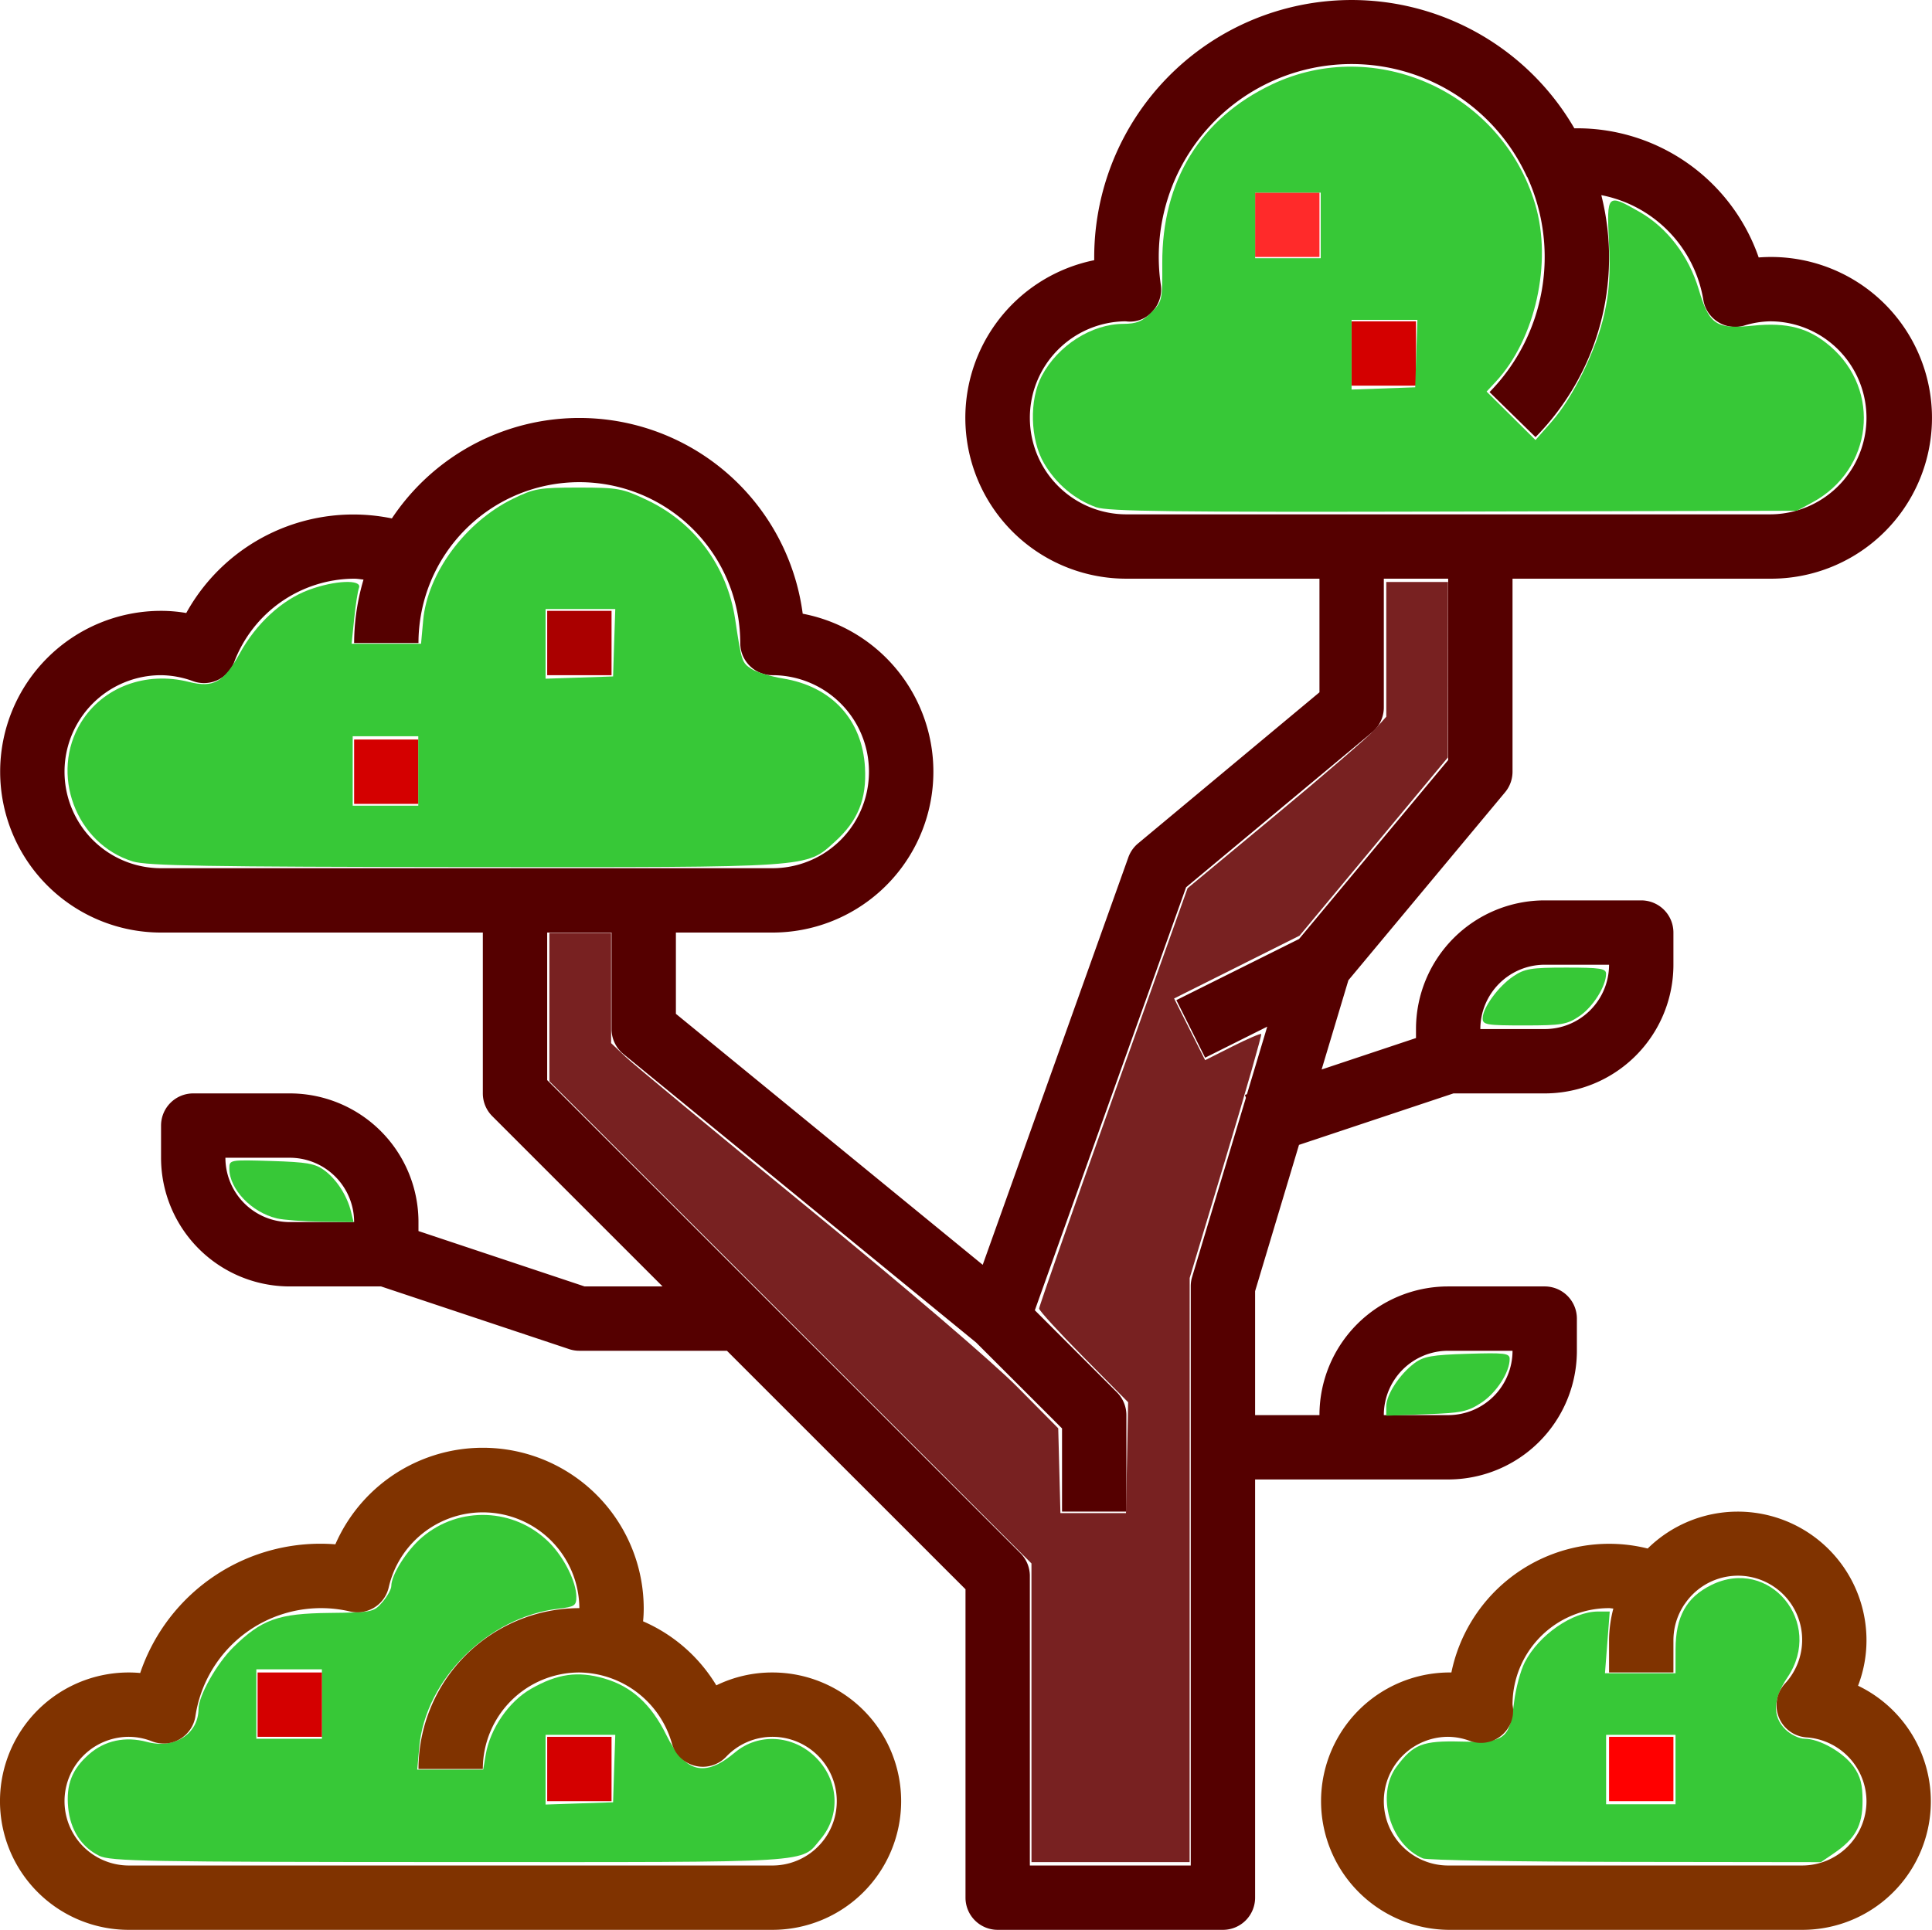 <?xml version="1.0" encoding="UTF-8" standalone="no"?>
<svg
   xmlns:dc="http://purl.org/dc/elements/1.1/"
   xmlns:cc="http://creativecommons.org/ns#"
   xmlns:rdf="http://www.w3.org/1999/02/22-rdf-syntax-ns#"
   xmlns:svg="http://www.w3.org/2000/svg"
   xmlns="http://www.w3.org/2000/svg"
   xmlns:sodipodi="http://sodipodi.sourceforge.net/DTD/sodipodi-0.dtd"
   xmlns:inkscape="http://www.inkscape.org/namespaces/inkscape"
   viewBox="0 0 60.041 59.988"
   x="0px"
   y="0px"
   version="1.1"
   id="svg28"
   sodipodi:docname="DenseJungle.svg"
   inkscape:version="0.92.2 (5c3e80d, 2017-08-06)"
   width="60.041"
   height="59.988">
  <defs
     id="defs32" />
  <sodipodi:namedview
     pagecolor="#ffffff"
     bordercolor="#666666"
     borderopacity="1"
     objecttolerance="10"
     gridtolerance="10"
     guidetolerance="10"
     inkscape:pageopacity="0"
     inkscape:pageshadow="2"
     inkscape:window-width="1366"
     inkscape:window-height="705"
     id="namedview30"
     showgrid="false"
     inkscape:zoom="1"
     inkscape:cx="-7.8065598"
     inkscape:cy="22.00001"
     inkscape:window-x="-8"
     inkscape:window-y="-8"
     inkscape:window-maximized="1"
     inkscape:current-layer="svg28" />
  <path
     style="fill:#37c837;fill-opacity:1;stroke:none;stroke-width:0.12;stroke-opacity:1"
     d="m 44.22,57.767 c -1.024,-0.429 -1.469,-1.981 -0.818,-2.852 0.523,-0.7 0.806,-0.81 2.01,-0.779 1.361,0.035 1.502,-0.071 1.641,-1.225 0.051,-0.423 0.2,-0.98 0.331,-1.236 0.434,-0.851 1.488,-1.582 2.282,-1.582 h 0.36 l -0.074,0.959 -0.074,0.959 h 1.096 1.096 l 0.002,-0.749 c 0.003,-1.01 0.335,-1.608 1.108,-1.991 1.811,-0.898 3.519,1.173 2.368,2.872 -0.45,0.664 -0.472,1.207 -0.068,1.611 0.162,0.162 0.434,0.294 0.604,0.294 0.462,0 1.202,0.422 1.519,0.866 0.214,0.3 0.28,0.552 0.28,1.073 0,0.763 -0.223,1.168 -0.898,1.627 l -0.396,0.27 -6.065,-0.008 c -3.336,-0.004 -6.172,-0.053 -6.304,-0.108 z m 7.85,-2.761 V 53.927 H 50.991 49.913 v 1.079 1.079 h 1.079 1.079 z"
     id="path837"
     inkscape:connector-curvature="0" />
  <path
     style="fill:#37c837;fill-opacity:1;stroke:none;stroke-width:0.12;stroke-opacity:1"
     d="M 3.078,57.683 C 2.529,57.413 2.185,56.877 2.119,56.191 c -0.069,-0.716 0.117,-1.195 0.646,-1.659 0.489,-0.43 1.127,-0.566 1.801,-0.386 0.855,0.229 1.599,-0.245 1.603,-1.022 0.002,-0.413 0.569,-1.418 1.086,-1.925 0.879,-0.862 1.391,-1.045 2.981,-1.062 1.331,-0.015 1.38,-0.025 1.648,-0.336 0.152,-0.177 0.276,-0.401 0.276,-0.499 0,-0.348 0.478,-1.108 0.954,-1.514 1.153,-0.987 2.876,-0.918 3.951,0.157 0.46,0.46 0.842,1.219 0.846,1.682 0.002,0.285 -0.049,0.319 -0.568,0.38 -2.175,0.258 -4.122,2.197 -4.313,4.294 l -0.064,0.706 h 1.025 1.025 l 0.077,-0.457 c 0.138,-0.815 0.717,-1.659 1.413,-2.056 0.82,-0.468 1.453,-0.557 2.27,-0.32 0.851,0.247 1.457,0.798 1.929,1.752 0.585,1.182 1.195,1.339 2.134,0.549 0.732,-0.616 1.813,-0.548 2.518,0.158 0.711,0.711 0.774,1.787 0.147,2.532 -0.639,0.76 0.024,0.719 -11.51,0.716 -9.448,-0.002 -10.563,-0.023 -10.916,-0.197 z m 16.008,-2.707 0.035,-1.049 h -1.083 -1.083 v 1.083 1.083 l 1.049,-0.035 1.049,-0.035 z M 10.003,52.969 V 51.89 H 8.984 7.966 v 1.079 1.079 h 1.019 1.019 z"
     id="path835"
     inkscape:connector-curvature="0" />
  <path
     inkscape:connector-curvature="0"
     id="path2"
     d="M 5.005,28.988 H 15.005 v 5 a 1,1 0 0 0 0.293,0.707 l 5.293,5.293 h -2.424 l -5.162,-1.721 v -0.279 a 4,4 0 0 0 -4,-4 h -3 a 1,1 0 0 0 -1,1 v 1 a 4,4 0 0 0 4,4 h 2.837 l 5.847,1.949 a 1,1 0 0 0 0.316,0.051 h 4.586 l 7.414,7.414 v 9.586 a 1,1 0 0 0 1,1 h 7 a 1,1 0 0 0 1,-1 v -13 h 6 a 4,4 0 0 0 4,-4 v -1 a 1,1 0 0 0 -1,-1 h -3 a 4,4 0 0 0 -4,4 h -2 v -3.853 l 1.364,-4.547 4.8,-1.6 h 2.836 a 4,4 0 0 0 4,-4 v -1 a 1,1 0 0 0 -1,-1 h -3 a 4,4 0 0 0 -4,4 v 0.279 l -2.933,0.978 0.832,-2.774 4.869,-5.843 a 1,1 0 0 0 0.232,-0.64 v -6 h 8 a 5,5 0 1 0 -0.35,-9.985 5.97,5.97 0 0 0 -5.65,-4.015 h -0.079 a 8,8 0 0 0 -14.921,4 c 0,0.033 0,0.067 0,0.1 a 5,5 0 0 0 1,9.9 h 6 v 3.532 l -5.64,4.7 a 1,1 0 0 0 -0.3,0.432 l -4.525,12.664 -9.535,-7.802 v -2.526 h 3 a 5,5 0 0 0 0.941,-9.911 7,7 0 0 0 -12.768,-2.962 5.934,5.934 0 0 0 -6.39,2.94 4.608,4.608 0 0 0 -0.783,-0.067 5,5 0 0 0 0,10 z m 4,9 a 2,2 0 0 1 -2,-2 h 2 a 2,2 0 0 1 2,2 z m 36,4 h 2 a 2,2 0 0 1 -2,2 h -2 a 2,2 0 0 1 2,-2 z m 3,-12 h 2 a 2,2 0 0 1 -2,2 h -2 a 2,2 0 0 1 2,-2 z m -16,-17 a 3,3 0 0 1 2.953,-3 c 0.039,0 0.082,0.008 0.109,0.008 a 0.931,0.931 0 0 0 0.769,-0.338 1,1 0 0 0 0.239,-0.8 5.992,5.992 0 0 1 11.371,-3.38 c 0,0.01 0.014,0.018 0.02,0.028 a 6,6 0 0 1 -1.175,6.682 l 1.429,1.4 a 7.953,7.953 0 0 0 2.044,-7.522 3.981,3.981 0 0 1 3.171,3.258 1,1 0 0 0 1.258,0.8 2.943,2.943 0 0 1 0.812,-0.136 3,3 0 0 1 0,6 h -20 a 3,3 0 0 1 -3,-3 z m -12.633,19.774 10.962,8.969 2.671,2.671 v 2.586 h 2 v -3 a 1,1 0 0 0 -0.293,-0.707 l -2.552,-2.552 4.7,-13.148 5.79,-4.825 a 1,1 0 0 0 0.355,-0.768 v -4 h 2 v 5.638 l -4.634,5.562 -3.813,1.9 0.894,1.79 1.93,-0.965 -0.63,2.1 -0.063,0.021 0.03,0.09 -1.672,5.572 a 1,1 0 0 0 -0.042,0.292 v 18 h -5 v -9 a 1,1 0 0 0 -0.293,-0.707 l -14.707,-14.707 v -4.586 h 2 v 3 a 1,1 0 0 0 0.367,0.774 z m -14.367,-11.774 a 2.965,2.965 0 0 1 1,0.188 1,1 0 0 0 1.27,-0.588 4.013,4.013 0 0 1 3.73,-2.6 c 0.1,0 0.2,0.019 0.292,0.028 a 7.014,7.014 0 0 0 -0.292,1.972 h 2 a 5,5 0 0 1 10,0 1,1 0 0 0 1,1 3,3 0 0 1 0,6 H 5.005 a 3,3 0 0 1 0,-6 z"
     style="fill:#550000" />
  <rect
     id="rect4"
     height="2"
     width="2"
     y="5.988"
     x="39.005"
     style="fill:#ff2a2a" />
  <rect
     id="rect6"
     height="2"
     width="2"
     y="9.988"
     x="42.005"
     style="fill:#d40000" />
  <rect
     id="rect8"
     height="2"
     width="2"
     y="22.988"
     x="11.005"
     style="fill:#d40000" />
  <rect
     id="rect10"
     height="2"
     width="2"
     y="18.988"
     x="17.005"
     style="fill:#aa0000" />
  <path
     inkscape:connector-curvature="0"
     id="path12"
     d="M 4.005,59.988 H 24.005 a 4,4 0 0 0 0,-8 3.96,3.96 0 0 0 -1.744,0.4 4.96,4.96 0 0 0 -2.276,-1.99 4.047,4.047 0 0 0 0.02,-0.41 5,5 0 0 0 -9.583,-1.984 5.913,5.913 0 0 0 -6.065,4 4,4 0 1 0 -0.352,7.984 z m 0,-6 a 1.984,1.984 0 0 1 0.719,0.141 1,1 0 0 0 1.348,-0.774 3.948,3.948 0 0 1 4.814,-3.261 1.008,1.008 0 0 0 0.756,-0.131 1,1 0 0 0 0.44,-0.627 3,3 0 0 1 5.923,0.652 5.006,5.006 0 0 0 -5,5 h 2 a 3,3 0 0 1 3,-3 3.033,3.033 0 0 1 2.874,2.2 1,1 0 0 0 1.686,0.422 1.978,1.978 0 0 1 1.44,-0.622 2,2 0 0 1 0,4 H 4.005 a 2,2 0 0 1 0,-4 z"
     style="fill:#803300" />
  <path
     inkscape:connector-curvature="0"
     id="path14"
     d="m 54.005,46.988 a 3.993,3.993 0 0 0 -2.8,1.147 4.927,4.927 0 0 0 -1.2,-0.147 5.009,5.009 0 0 0 -4.9,4 4,4 0 1 0 -0.1,8 h 11 a 3.991,3.991 0 0 0 1.738,-7.588 3.938,3.938 0 0 0 0.262,-1.412 4,4 0 0 0 -4,-4 z m 4,9 a 2,2 0 0 1 -2,2 h -11 a 2,2 0 0 1 0,-4 1.972,1.972 0 0 1 0.678,0.129 1,1 0 0 0 1.34,-0.985 c 0,-0.032 -0.014,-0.113 -0.018,-0.144 a 3,3 0 0 1 3,-3 c 0.045,0 0.088,0.011 0.133,0.013 a 3.98,3.98 0 0 0 -0.133,0.987 v 1 h 2 v -1 a 2,2 0 0 1 0.346,-1.123 l 0.006,-0.006 a 1.995,1.995 0 1 1 3.115,2.474 1,1 0 0 0 0.669,1.673 2,2 0 0 1 1.864,1.982 z"
     style="fill:#803300;fill-opacity:1" />
  <rect
     id="rect16"
     height="2"
     width="2"
     y="51.988"
     x="8.005"
     style="fill:#d40000" />
  <rect
     id="rect18"
     height="2"
     width="2"
     y="53.988"
     x="17.005"
     style="fill:#d40000" />
  <rect
     id="rect20"
     height="2"
     width="2"
     y="53.988"
     x="50.005"
     style="fill:#ff0000" />
  <path
     style="fill:#37c837;fill-opacity:1;stroke:none;stroke-width:0.12;stroke-opacity:1"
     d="M 4.127,26.777 C 2.351,26.23 1.538,24.042 2.52,22.453 c 0.678,-1.097 2.007,-1.594 3.352,-1.256 0.761,0.192 1.086,0.009 1.58,-0.888 0.509,-0.925 1.306,-1.659 2.138,-1.97 0.807,-0.302 1.671,-0.338 1.566,-0.066 -0.038,0.1 -0.105,0.531 -0.149,0.959 l -0.08,0.778 h 1.079 1.079 l 0.066,-0.726 c 0.132,-1.46 1.308,-3.055 2.784,-3.776 0.663,-0.324 0.823,-0.352 2.037,-0.352 1.235,0 1.369,0.024 2.13,0.385 1.492,0.707 2.498,2.066 2.745,3.71 0.197,1.312 0.208,1.347 0.505,1.541 0.155,0.102 0.597,0.236 0.981,0.299 1.512,0.246 2.464,1.28 2.548,2.765 0.056,0.986 -0.219,1.662 -0.939,2.312 -0.9,0.813 -0.621,0.794 -11.497,0.785 -8.011,-0.007 -9.874,-0.039 -10.319,-0.176 z m 8.872,-2.812 v -1.079 h -1.019 -1.019 v 1.079 1.079 h 1.019 1.019 z m 6.087,-3.985 0.035,-1.049 h -1.083 -1.083 v 1.083 1.083 l 1.049,-0.035 1.049,-0.035 z"
     id="path839"
     inkscape:connector-curvature="0" />
  <path
     style="fill:#37c837;fill-opacity:1;stroke:none;stroke-width:0.12;stroke-opacity:1"
     d="m 34.062,15.766 c -0.664,-0.239 -1.24,-0.725 -1.615,-1.362 -0.435,-0.74 -0.467,-1.977 -0.07,-2.722 0.504,-0.946 1.545,-1.61 2.533,-1.615 0.411,-0.002 0.591,-0.075 0.867,-0.351 0.339,-0.339 0.349,-0.382 0.343,-1.528 -0.012,-2.559 1.179,-4.504 3.406,-5.563 3.225,-1.533 7.146,0.251 8.183,3.724 0.538,1.803 0.007,4.194 -1.226,5.518 l -0.284,0.305 0.76,0.753 0.76,0.753 0.5,-0.568 c 0.672,-0.763 1.39,-2.234 1.64,-3.359 0.154,-0.69 0.19,-1.248 0.143,-2.222 -0.072,-1.511 -0.061,-1.521 0.957,-0.938 0.855,0.49 1.523,1.367 1.832,2.402 0.328,1.103 0.54,1.245 1.682,1.13 1.073,-0.108 1.737,0.068 2.401,0.637 1.606,1.375 1.326,3.845 -0.551,4.857 l -0.479,0.259 -10.667,0.026 c -8.702,0.021 -10.749,-0.004 -11.116,-0.136 z m 9.952,-4.774 0.035,-1.049 h -1.023 -1.023 v 1.083 1.083 l 0.989,-0.035 0.989,-0.035 z M 41.044,7.007 V 5.988 H 40.025 39.006 v 1.019 1.019 h 1.019 1.019 z"
     id="path841"
     inkscape:connector-curvature="0" />
  <path
     style="fill:#37c837;fill-opacity:1;stroke:none;stroke-width:0.12;stroke-opacity:1"
     d="m 46.077,31.653 c 0,-0.325 0.485,-0.99 0.949,-1.303 0.356,-0.24 0.553,-0.273 1.645,-0.273 1.057,0 1.241,0.028 1.241,0.192 0,0.384 -0.404,1.029 -0.824,1.314 -0.39,0.265 -0.55,0.292 -1.721,0.292 -1.176,0 -1.291,-0.02 -1.291,-0.222 z"
     id="path843"
     inkscape:connector-curvature="0" />
  <path
     style="fill:#37c837;fill-opacity:1;stroke:none;stroke-width:0.12;stroke-opacity:1"
     d="m 43.081,43.712 c 0,-0.359 0.419,-0.999 0.877,-1.339 0.284,-0.211 0.546,-0.257 1.648,-0.291 1.165,-0.036 1.31,-0.018 1.31,0.162 0,0.412 -0.411,1.048 -0.875,1.355 -0.423,0.28 -0.621,0.322 -1.719,0.362 l -1.241,0.046 z"
     id="path845"
     inkscape:connector-curvature="0" />
  <path
     style="fill:#37c837;fill-opacity:1;stroke:none;stroke-width:0.12;stroke-opacity:1"
     d="M 8.598,37.871 C 7.818,37.686 7.128,36.962 7.127,36.329 c -4.459e-4,-0.279 0.005,-0.28 1.31,-0.24 1.105,0.034 1.363,0.08 1.648,0.293 0.379,0.283 0.7,0.782 0.822,1.276 l 0.081,0.33 -1.002,-0.012 c -0.551,-0.007 -1.176,-0.054 -1.388,-0.104 z"
     id="path847"
     inkscape:connector-curvature="0" />
  <path
     style="fill:#782121;fill-opacity:1;stroke:none;stroke-width:0.12;stroke-opacity:1"
     d="M 32.055,53.241 V 48.599 L 24.565,41.105 17.074,33.611 V 31.305 28.999 h 0.959 0.959 v 1.713 1.713 l 0.449,0.426 c 0.247,0.234 2.795,2.344 5.663,4.689 3.06,2.502 5.744,4.799 6.498,5.56 l 1.285,1.298 0.034,1.318 0.034,1.318 h 1.019 1.019 l 0.033,-1.723 0.033,-1.723 -1.382,-1.399 c -0.76,-0.769 -1.383,-1.45 -1.384,-1.513 -0.001,-0.063 1.036,-3.028 2.305,-6.59 l 2.308,-6.476 2.738,-2.273 c 1.506,-1.25 2.895,-2.45 3.088,-2.666 l 0.35,-0.394 v -2.093 -2.093 h 0.959 0.959 l -0.002,2.727 -0.002,2.727 -2.305,2.77 -2.305,2.77 -1.949,0.976 -1.949,0.976 0.482,0.959 0.482,0.959 0.85,-0.428 c 0.467,-0.235 0.869,-0.408 0.893,-0.385 0.024,0.024 -0.467,1.74 -1.09,3.813 l -1.133,3.77 -0.001,9.079 -0.001,9.079 h -2.457 -2.457 z"
     id="path849"
     inkscape:connector-curvature="0" />
</svg>
